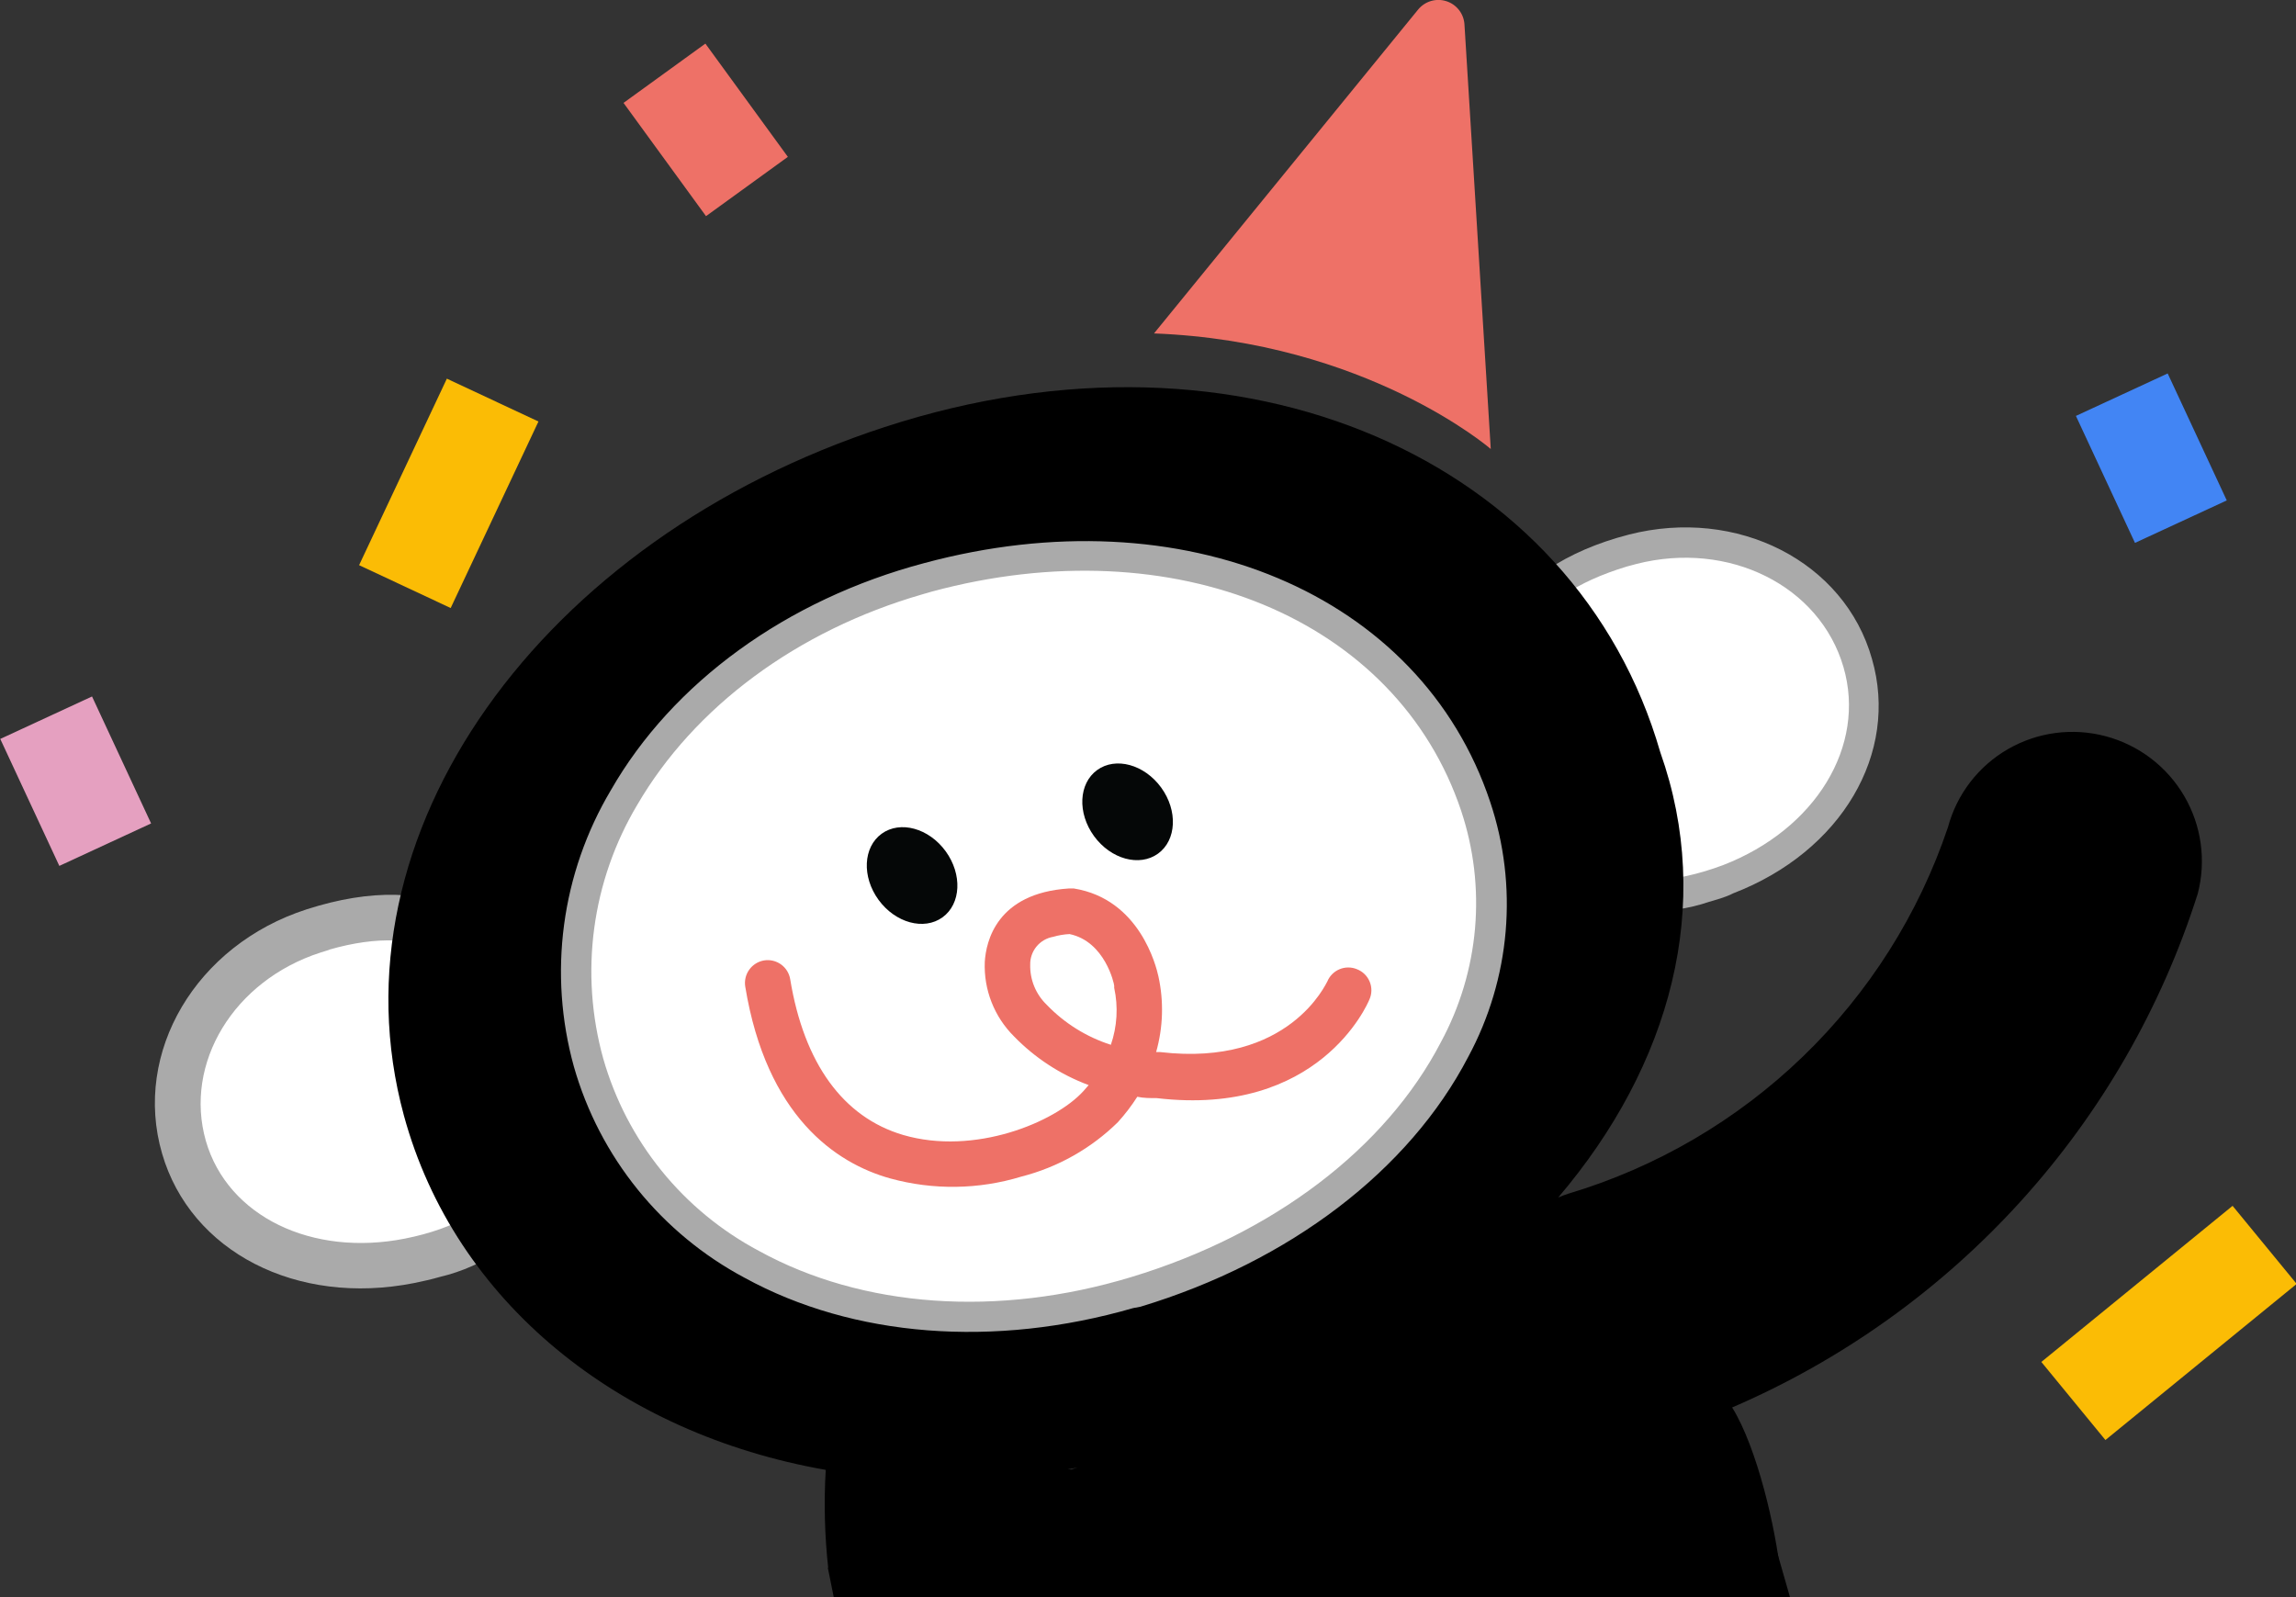 <svg width="184" height="128" viewBox="0 0 184 128" fill="none" xmlns="http://www.w3.org/2000/svg">
<rect x="0" y="0" width="184" height="128" fill="#333333" stroke="none"/>
<g clip-path="url(#clip0_77_5221)">
<path d="M14.693 91.942C16.812 99.226 24.736 102.626 32.771 101.048C43.459 98.947 45.346 91.408 43.155 83.711C41.049 76.353 35.668 71.193 25.077 74.605C17.299 77.118 12.575 84.645 14.693 91.942Z" fill="white"/>
<path d="M35.266 102.334C34.596 102.528 33.903 102.686 33.172 102.832C23.762 104.69 15.277 100.319 12.989 92.452C10.627 84.329 15.716 75.734 24.566 72.881C29.727 71.218 34.134 71.327 37.688 73.221C41.243 75.115 43.605 78.49 44.992 83.213C46.441 88.299 46.1 92.804 43.982 96.252C41.961 99.314 38.843 101.489 35.266 102.334ZM26.428 76.11L25.686 76.341C18.722 78.587 14.729 85.216 16.495 91.432C18.248 97.502 25.016 100.744 32.466 99.263C36.495 98.461 39.32 96.834 40.829 94.406C42.813 91.177 42.253 87.122 41.438 84.269C40.354 80.457 38.504 77.846 35.96 76.487C33.416 75.127 30.226 75.005 26.379 76.11H26.428Z" fill="#AAAAAA"/>
<path d="M148.904 53.128C151.022 60.412 146.153 67.515 138.52 70.465C128.356 74.386 122.695 69.032 120.455 61.359C118.276 54.014 120.054 46.79 130.827 44.022C138.74 41.995 146.786 45.831 148.904 53.128Z" fill="white"/>
<path d="M136.974 72.274C133.649 73.408 130.015 73.239 126.81 71.8C123.328 70.101 120.723 66.604 119.287 61.699C117.935 57.147 118.191 53.043 120.005 49.85C121.819 46.657 125.446 44.156 130.535 42.845C139.214 40.623 147.809 44.994 150.012 52.788C152.215 60.352 147.577 68.255 138.898 71.594C138.289 71.91 137.62 72.08 136.974 72.274ZM130.364 45.407C126.359 46.621 123.596 48.454 122.123 51.04C120.65 53.626 120.443 57.05 121.612 61.02C122.488 63.97 124.29 67.855 127.881 69.615C130.644 70.975 134.077 70.829 138.082 69.336C145.508 66.459 149.574 59.781 147.736 53.468C145.837 46.936 138.545 43.306 131.131 45.2L130.364 45.407Z" fill="#AAAAAA"/>
<path d="M168.747 59.004C166.103 58.3 163.286 58.671 160.917 60.037C158.547 61.403 156.819 63.652 156.111 66.288C153.767 73.258 149.779 79.564 144.483 84.676C139.188 89.789 132.738 93.559 125.678 95.669C125.398 95.754 125.142 95.863 124.874 95.973C133.931 85.337 137.376 72.48 133.055 60.291C126.311 36.896 99.675 24.84 70.898 34.225C43.386 43.197 26.234 66.859 32.369 89.404C36.447 104.35 49.619 114.9 66.174 117.802C66.017 120.453 66.087 123.114 66.382 125.754C67.027 130.452 142.696 126.24 142.696 126.24C142.331 122.597 140.834 116.053 138.813 112.8C147.626 109.003 155.518 103.363 161.955 96.26C168.393 89.157 173.224 80.757 176.124 71.63C176.815 68.981 176.427 66.166 175.045 63.801C173.663 61.435 171.399 59.711 168.747 59.004ZM85.555 117.741C85.835 117.741 86.102 117.656 86.37 117.595L85.847 117.777L85.555 117.741Z" fill="black"/>
<path d="M118.276 64.626C123.778 81.064 110.972 97.527 91.044 103.537C70.35 109.777 51.578 101.206 47.22 85.192C42.57 68.377 54.658 51.611 74.44 46.342C94.745 40.757 113.005 48.843 118.276 64.626Z" fill="white"/>
<path d="M90.813 104.835C79.686 108.053 68.377 107.179 59.673 102.407C56.37 100.648 53.456 98.242 51.105 95.334C48.754 92.427 47.014 89.076 45.991 85.483C44.965 81.783 44.698 77.915 45.206 74.11C45.714 70.305 46.987 66.641 48.949 63.338C53.891 54.706 63.033 48.053 74.075 45.127C94.769 39.555 113.845 47.555 119.42 64.261C120.541 67.606 120.963 71.144 120.661 74.658C120.36 78.172 119.341 81.587 117.667 84.694C112.932 93.799 103.364 101.108 91.397 104.726L90.813 104.835ZM73.892 47.64C63.861 50.542 55.632 56.661 51.055 64.528C49.255 67.555 48.087 70.913 47.62 74.401C47.154 77.89 47.398 81.436 48.34 84.828C49.272 88.106 50.859 91.163 53.005 93.815C55.151 96.467 57.813 98.658 60.83 100.258C69.108 104.811 79.954 105.6 90.667 102.347C102.012 98.911 111.045 92.051 115.476 83.516C116.999 80.7 117.928 77.602 118.207 74.414C118.485 71.226 118.107 68.014 117.095 64.977C111.934 49.571 94.1 42.177 74.683 47.41L73.892 47.64Z" fill="#AAAAAA"/>
<path d="M75.534 73.518C77.019 72.443 77.13 70.071 75.783 68.221C74.436 66.371 72.14 65.743 70.655 66.819C69.17 67.895 69.058 70.266 70.405 72.116C71.752 73.966 74.048 74.594 75.534 73.518Z" fill="#050707"/>
<path d="M92.805 68.413C94.29 67.338 94.401 64.966 93.054 63.116C91.707 61.266 89.411 60.638 87.926 61.714C86.441 62.79 86.329 65.161 87.676 67.011C89.023 68.861 91.319 69.489 92.805 68.413Z" fill="#050707"/>
<path d="M81.854 94.297C78.433 95.341 74.784 95.392 71.336 94.443C66.978 93.229 61.427 89.453 59.722 79.061C59.648 78.585 59.765 78.099 60.048 77.708C60.33 77.317 60.756 77.053 61.232 76.972C61.71 76.895 62.199 77.011 62.591 77.293C62.984 77.575 63.248 78.001 63.326 78.478C64.433 85.216 67.562 89.538 72.371 90.959C78.092 92.634 84.544 89.951 86.82 87.45L87.246 86.964C84.983 86.122 82.937 84.786 81.257 83.055C80.475 82.277 79.864 81.345 79.462 80.319C79.059 79.293 78.875 78.195 78.92 77.094C79.017 75.443 79.882 71.582 85.652 71.206H86.053C91.349 72.055 92.663 77.47 92.834 78.247C93.275 80.255 93.212 82.34 92.651 84.318H92.98C103.352 85.532 106.298 78.733 106.371 78.66C106.461 78.44 106.595 78.239 106.763 78.071C106.932 77.902 107.132 77.768 107.353 77.677C107.573 77.585 107.81 77.538 108.049 77.538C108.287 77.538 108.524 77.585 108.744 77.677C108.974 77.765 109.183 77.9 109.359 78.072C109.534 78.244 109.673 78.45 109.766 78.677C109.86 78.904 109.906 79.148 109.902 79.393C109.898 79.639 109.844 79.881 109.743 80.105C109.584 80.493 105.701 89.538 92.7 88.008C92.164 88.008 91.641 88.008 91.142 87.899C90.681 88.622 90.16 89.304 89.584 89.939C87.438 92.047 84.771 93.551 81.854 94.297ZM84.41 75.079C83.885 75.168 83.409 75.443 83.069 75.853C82.73 76.263 82.549 76.781 82.56 77.312C82.546 77.911 82.657 78.506 82.885 79.06C83.114 79.613 83.454 80.114 83.886 80.53C85.305 82.007 87.071 83.109 89.024 83.735C89.529 82.266 89.622 80.687 89.291 79.17V79C89.291 78.854 88.561 75.455 85.712 74.86C85.271 74.882 84.834 74.955 84.41 75.079Z" fill="#EE7167"/>
<path d="M92.481 26.722L113.638 0.777C113.905 0.446 114.266 0.204 114.674 0.082C115.082 -0.039 115.517 -0.033 115.922 0.099C116.327 0.231 116.681 0.483 116.939 0.821C117.196 1.159 117.344 1.567 117.363 1.991L119.469 35.985C119.469 35.985 109.524 27.378 92.481 26.722Z" fill="#EE7167"/>
<path d="M173.717 29.93L166.362 33.333L171.096 43.509L178.451 40.106L173.717 29.93Z" fill="#4285F4"/>
<path d="M7.375 55.818L0.021 59.221L4.755 69.397L12.109 65.994L7.375 55.818Z" fill="#E5A0C0"/>
<path d="M184.054 102.898L178.918 96.641L163.592 109.152L168.727 115.409L184.054 102.898Z" fill="#FBBC05"/>
<path d="M43.151 33.782L35.811 30.347L28.778 45.294L36.117 48.73L43.151 33.782Z" fill="#FBBC05"/>
<path d="M56.529 3.495L49.969 8.246L56.579 17.323L63.139 12.571L56.529 3.495Z" fill="#EE7167"/>
<path d="M66.345 125.657L142.428 124.443L143.645 128.692H66.953L66.345 125.657Z" fill="black"/>
</g>
<defs>
<clipPath id="clip0_77_5221">
<rect width="184" height="128" fill="white"/>
</clipPath>
</defs>
</svg>
